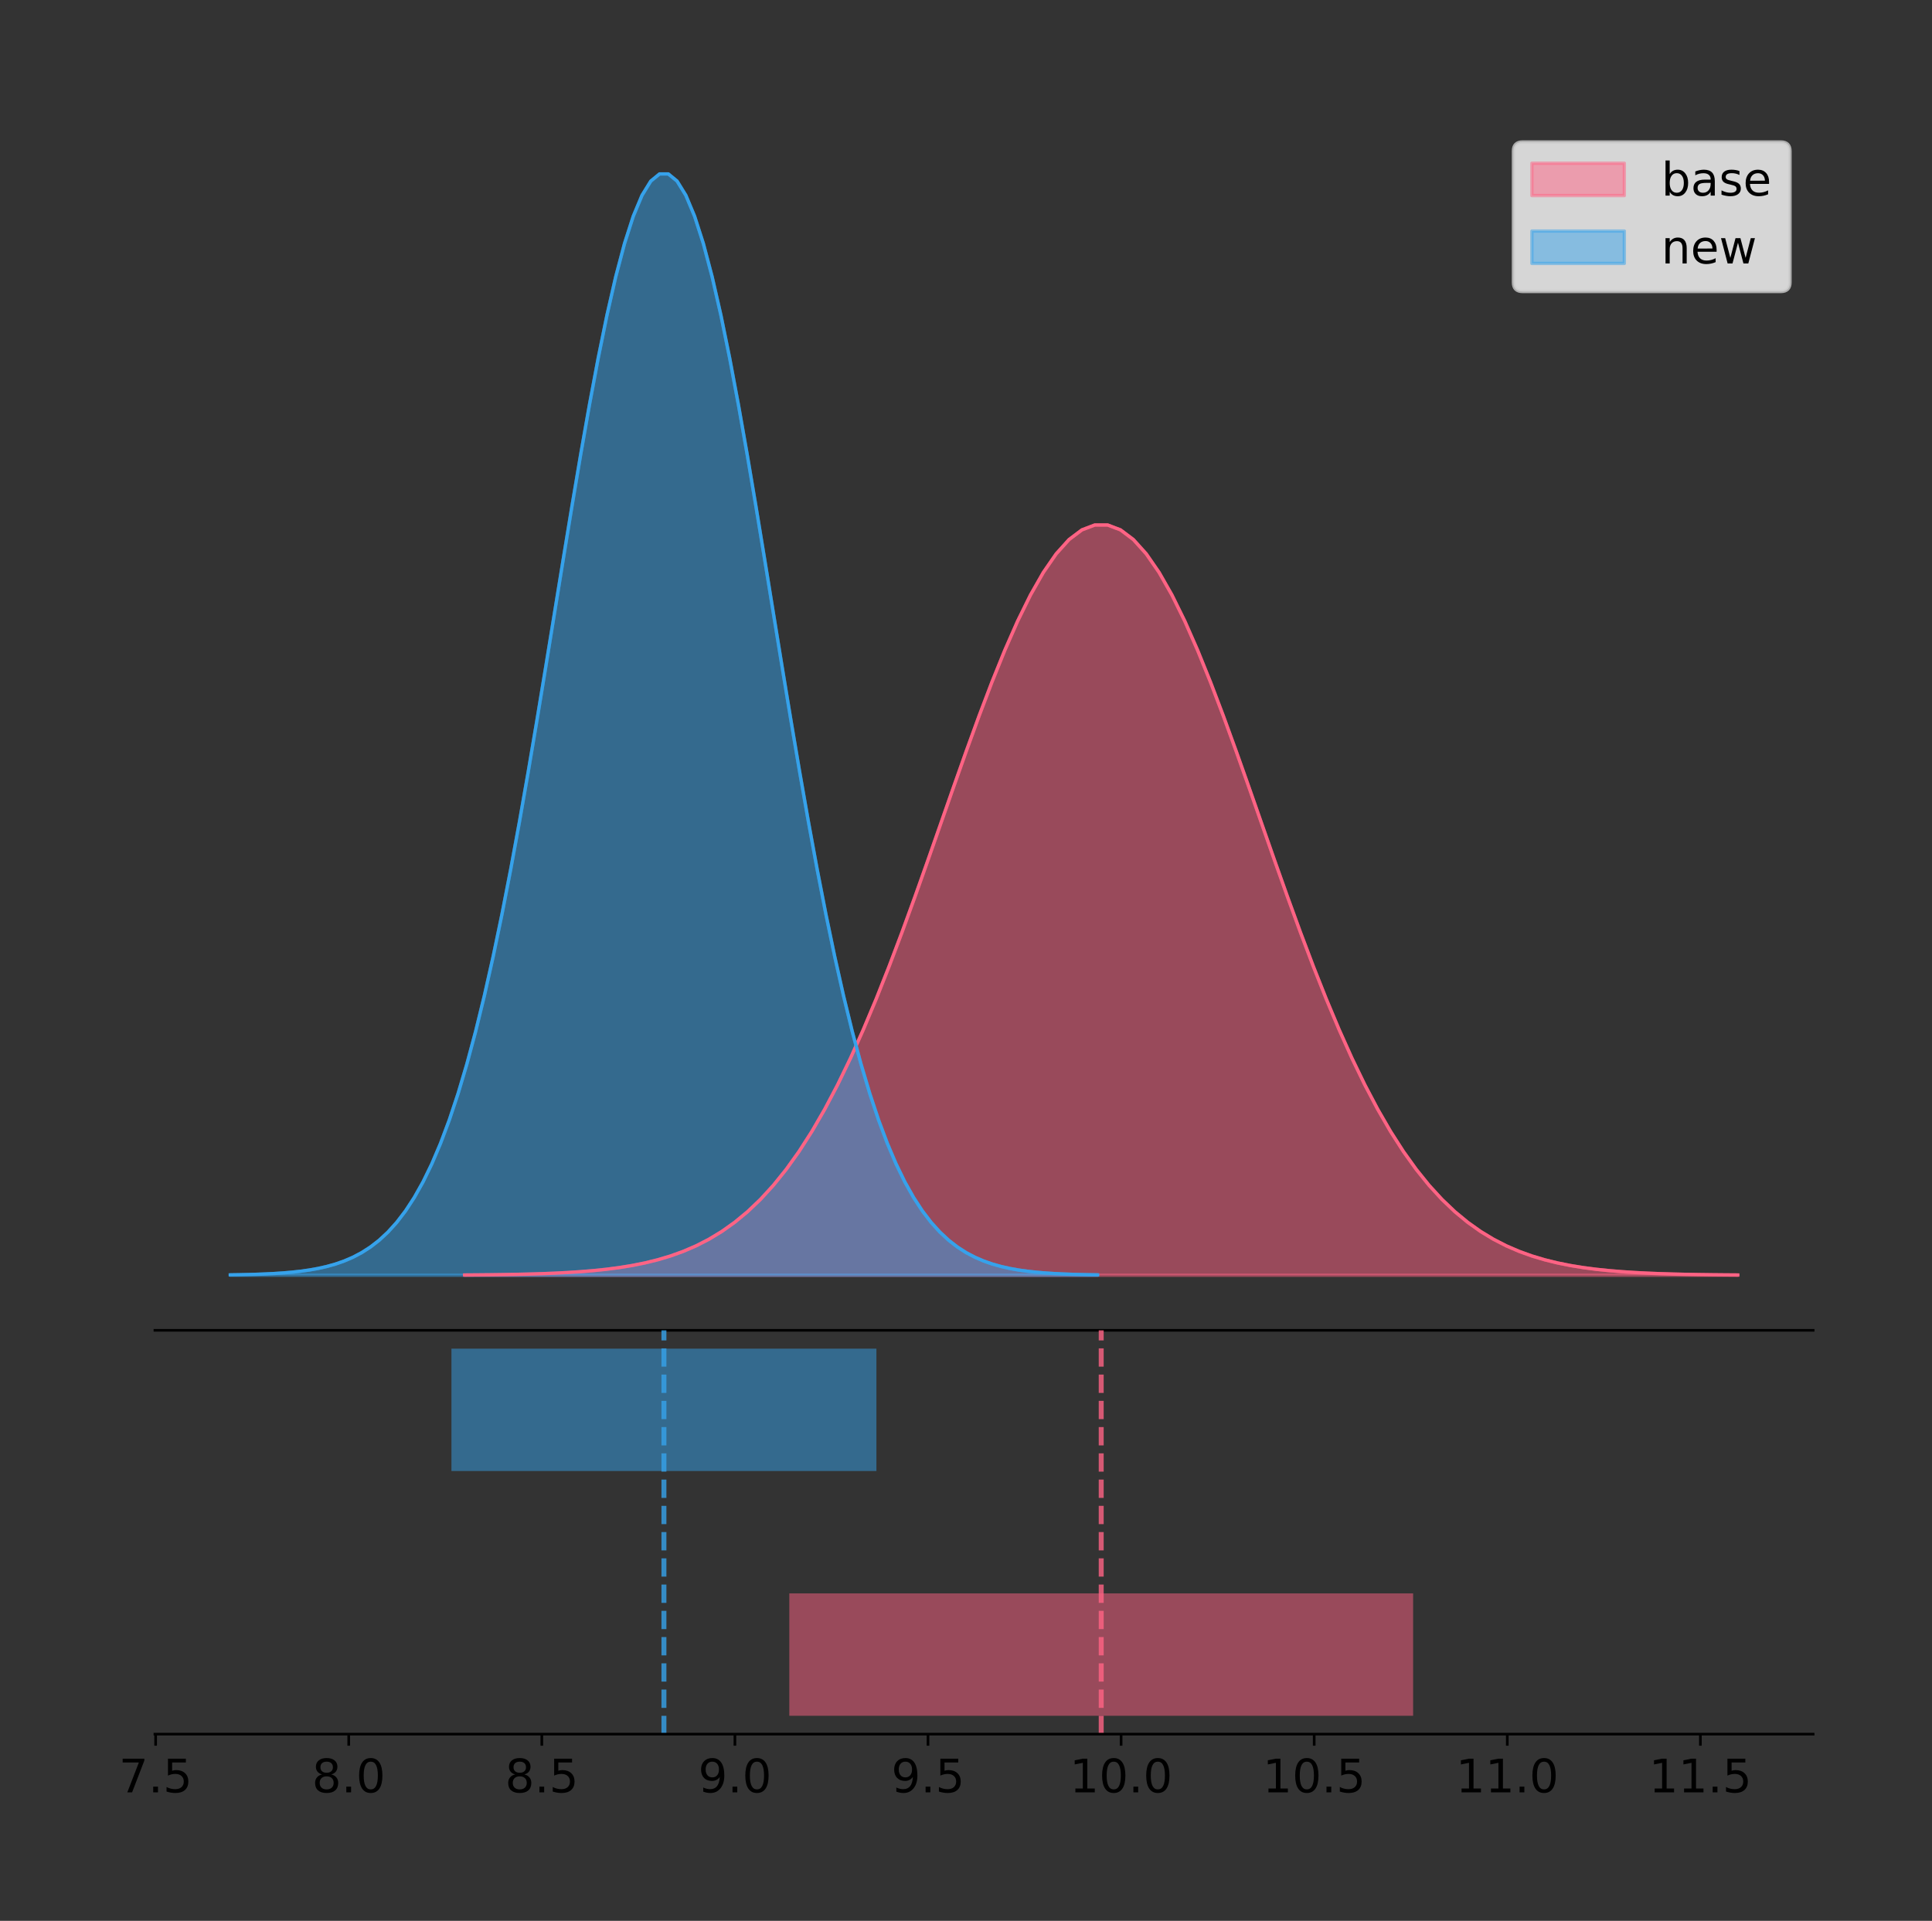 <?xml version="1.0" encoding="utf-8" standalone="no"?>
<!DOCTYPE svg PUBLIC "-//W3C//DTD SVG 1.1//EN"
  "http://www.w3.org/Graphics/SVG/1.1/DTD/svg11.dtd">
<!-- Created with matplotlib (https://matplotlib.org/) -->
<svg height="581.789pt" version="1.1" viewBox="0 0 585.119 581.789" width="585.119pt" xmlns="http://www.w3.org/2000/svg" xmlns:xlink="http://www.w3.org/1999/xlink">
 <rect x="0" y="0" width="585.119" height="581.789" fill="#333333" stroke="none"/>
 <defs>
  <style type="text/css">
*{stroke-linecap:butt;stroke-linejoin:round;}
  </style>
 </defs>
 <g id="figure_1">
  <g id="patch_1">
   <path d="M 0 581.789 
L 585.119 581.789 
L 585.119 0 
L 0 0 
z
" style="fill:none;"/>
  </g>
  <g id="axes_1">
   <g id="patch_2">
    <path d="M 46.919 402.93 
L 549.119 402.93 
L 549.119 36 
L 46.919 36 
z
" style="fill:none;"/>
   </g>
   <g id="PolyCollection_1">
    <defs>
     <path d="M 140.727 -195.538 
L 140.727 -195.614 
L 144.622 -195.643 
L 148.516 -195.682 
L 152.411 -195.733 
L 156.305 -195.802 
L 160.2 -195.892 
L 164.095 -196.01 
L 167.989 -196.163 
L 171.884 -196.36 
L 175.778 -196.612 
L 179.673 -196.933 
L 183.568 -197.337 
L 187.462 -197.844 
L 191.357 -198.474 
L 195.251 -199.252 
L 199.146 -200.206 
L 203.04 -201.366 
L 206.935 -202.768 
L 210.83 -204.448 
L 214.724 -206.447 
L 218.619 -208.808 
L 222.513 -211.574 
L 226.408 -214.791 
L 230.303 -218.504 
L 234.197 -222.753 
L 238.092 -227.579 
L 241.986 -233.016 
L 245.881 -239.089 
L 249.776 -245.817 
L 253.67 -253.207 
L 257.565 -261.252 
L 261.459 -269.933 
L 265.354 -279.212 
L 269.249 -289.035 
L 273.143 -299.333 
L 277.038 -310.014 
L 280.932 -320.972 
L 284.827 -332.085 
L 288.721 -343.215 
L 292.616 -354.213 
L 296.511 -364.92 
L 300.405 -375.173 
L 304.3 -384.807 
L 308.194 -393.659 
L 312.089 -401.575 
L 315.984 -408.413 
L 319.878 -414.047 
L 323.773 -418.37 
L 327.667 -421.299 
L 331.562 -422.778 
L 335.457 -422.778 
L 339.351 -421.299 
L 343.246 -418.37 
L 347.14 -414.047 
L 351.035 -408.413 
L 354.93 -401.575 
L 358.824 -393.659 
L 362.719 -384.807 
L 366.613 -375.173 
L 370.508 -364.92 
L 374.402 -354.213 
L 378.297 -343.215 
L 382.192 -332.085 
L 386.086 -320.972 
L 389.981 -310.014 
L 393.875 -299.333 
L 397.77 -289.035 
L 401.665 -279.212 
L 405.559 -269.933 
L 409.454 -261.252 
L 413.348 -253.207 
L 417.243 -245.817 
L 421.138 -239.089 
L 425.032 -233.016 
L 428.927 -227.579 
L 432.821 -222.753 
L 436.716 -218.504 
L 440.611 -214.791 
L 444.505 -211.574 
L 448.4 -208.808 
L 452.294 -206.447 
L 456.189 -204.448 
L 460.083 -202.768 
L 463.978 -201.366 
L 467.873 -200.206 
L 471.767 -199.252 
L 475.662 -198.474 
L 479.556 -197.844 
L 483.451 -197.337 
L 487.346 -196.933 
L 491.24 -196.612 
L 495.135 -196.36 
L 499.029 -196.163 
L 502.924 -196.01 
L 506.819 -195.892 
L 510.713 -195.802 
L 514.608 -195.733 
L 518.502 -195.682 
L 522.397 -195.643 
L 526.291 -195.614 
L 526.291 -195.538 
L 526.291 -195.538 
L 522.397 -195.538 
L 518.502 -195.538 
L 514.608 -195.538 
L 510.713 -195.538 
L 506.819 -195.538 
L 502.924 -195.538 
L 499.029 -195.538 
L 495.135 -195.538 
L 491.24 -195.538 
L 487.346 -195.538 
L 483.451 -195.538 
L 479.556 -195.538 
L 475.662 -195.538 
L 471.767 -195.538 
L 467.873 -195.538 
L 463.978 -195.538 
L 460.083 -195.538 
L 456.189 -195.538 
L 452.294 -195.538 
L 448.4 -195.538 
L 444.505 -195.538 
L 440.611 -195.538 
L 436.716 -195.538 
L 432.821 -195.538 
L 428.927 -195.538 
L 425.032 -195.538 
L 421.138 -195.538 
L 417.243 -195.538 
L 413.348 -195.538 
L 409.454 -195.538 
L 405.559 -195.538 
L 401.665 -195.538 
L 397.77 -195.538 
L 393.875 -195.538 
L 389.981 -195.538 
L 386.086 -195.538 
L 382.192 -195.538 
L 378.297 -195.538 
L 374.402 -195.538 
L 370.508 -195.538 
L 366.613 -195.538 
L 362.719 -195.538 
L 358.824 -195.538 
L 354.93 -195.538 
L 351.035 -195.538 
L 347.14 -195.538 
L 343.246 -195.538 
L 339.351 -195.538 
L 335.457 -195.538 
L 331.562 -195.538 
L 327.667 -195.538 
L 323.773 -195.538 
L 319.878 -195.538 
L 315.984 -195.538 
L 312.089 -195.538 
L 308.194 -195.538 
L 304.3 -195.538 
L 300.405 -195.538 
L 296.511 -195.538 
L 292.616 -195.538 
L 288.721 -195.538 
L 284.827 -195.538 
L 280.932 -195.538 
L 277.038 -195.538 
L 273.143 -195.538 
L 269.249 -195.538 
L 265.354 -195.538 
L 261.459 -195.538 
L 257.565 -195.538 
L 253.67 -195.538 
L 249.776 -195.538 
L 245.881 -195.538 
L 241.986 -195.538 
L 238.092 -195.538 
L 234.197 -195.538 
L 230.303 -195.538 
L 226.408 -195.538 
L 222.513 -195.538 
L 218.619 -195.538 
L 214.724 -195.538 
L 210.83 -195.538 
L 206.935 -195.538 
L 203.04 -195.538 
L 199.146 -195.538 
L 195.251 -195.538 
L 191.357 -195.538 
L 187.462 -195.538 
L 183.568 -195.538 
L 179.673 -195.538 
L 175.778 -195.538 
L 171.884 -195.538 
L 167.989 -195.538 
L 164.095 -195.538 
L 160.2 -195.538 
L 156.305 -195.538 
L 152.411 -195.538 
L 148.516 -195.538 
L 144.622 -195.538 
L 140.727 -195.538 
z
" id="mb958a8f91f" style="stroke:#ff6384;stroke-opacity:0.5;"/>
    </defs>
    <g clip-path="url(#p451a428315)">
     <use style="fill:#ff6384;fill-opacity:0.5;stroke:#ff6384;stroke-opacity:0.5;" x="0" xlink:href="#mb958a8f91f" y="581.789"/>
    </g>
   </g>
   <g id="PolyCollection_2">
    <defs>
     <path d="M 69.746 -195.538 
L 69.746 -195.65 
L 72.399 -195.692 
L 75.052 -195.749 
L 77.705 -195.825 
L 80.358 -195.925 
L 83.012 -196.058 
L 85.665 -196.23 
L 88.318 -196.455 
L 90.971 -196.744 
L 93.624 -197.115 
L 96.277 -197.585 
L 98.93 -198.179 
L 101.583 -198.923 
L 104.237 -199.848 
L 106.89 -200.99 
L 109.543 -202.39 
L 112.196 -204.093 
L 114.849 -206.151 
L 117.502 -208.617 
L 120.155 -211.552 
L 122.808 -215.017 
L 125.461 -219.078 
L 128.115 -223.801 
L 130.768 -229.25 
L 133.421 -235.488 
L 136.074 -242.572 
L 138.727 -250.552 
L 141.38 -259.468 
L 144.033 -269.344 
L 146.686 -280.192 
L 149.339 -292.002 
L 151.993 -304.744 
L 154.646 -318.365 
L 157.299 -332.786 
L 159.952 -347.901 
L 162.605 -363.58 
L 165.258 -379.667 
L 167.911 -395.98 
L 170.564 -412.318 
L 173.218 -428.462 
L 175.871 -444.18 
L 178.524 -459.23 
L 181.177 -473.372 
L 183.83 -486.366 
L 186.483 -497.987 
L 189.136 -508.025 
L 191.789 -516.294 
L 194.442 -522.64 
L 197.096 -526.94 
L 199.749 -529.111 
L 202.402 -529.111 
L 205.055 -526.94 
L 207.708 -522.64 
L 210.361 -516.294 
L 213.014 -508.025 
L 215.667 -497.987 
L 218.32 -486.366 
L 220.974 -473.372 
L 223.627 -459.23 
L 226.28 -444.18 
L 228.933 -428.462 
L 231.586 -412.318 
L 234.239 -395.98 
L 236.892 -379.667 
L 239.545 -363.58 
L 242.198 -347.901 
L 244.852 -332.786 
L 247.505 -318.365 
L 250.158 -304.744 
L 252.811 -292.002 
L 255.464 -280.192 
L 258.117 -269.344 
L 260.77 -259.468 
L 263.423 -250.552 
L 266.077 -242.572 
L 268.73 -235.488 
L 271.383 -229.25 
L 274.036 -223.801 
L 276.689 -219.078 
L 279.342 -215.017 
L 281.995 -211.552 
L 284.648 -208.617 
L 287.301 -206.151 
L 289.955 -204.093 
L 292.608 -202.39 
L 295.261 -200.99 
L 297.914 -199.848 
L 300.567 -198.923 
L 303.22 -198.179 
L 305.873 -197.585 
L 308.526 -197.115 
L 311.179 -196.744 
L 313.833 -196.455 
L 316.486 -196.23 
L 319.139 -196.058 
L 321.792 -195.925 
L 324.445 -195.825 
L 327.098 -195.749 
L 329.751 -195.692 
L 332.404 -195.65 
L 332.404 -195.538 
L 332.404 -195.538 
L 329.751 -195.538 
L 327.098 -195.538 
L 324.445 -195.538 
L 321.792 -195.538 
L 319.139 -195.538 
L 316.486 -195.538 
L 313.833 -195.538 
L 311.179 -195.538 
L 308.526 -195.538 
L 305.873 -195.538 
L 303.22 -195.538 
L 300.567 -195.538 
L 297.914 -195.538 
L 295.261 -195.538 
L 292.608 -195.538 
L 289.955 -195.538 
L 287.301 -195.538 
L 284.648 -195.538 
L 281.995 -195.538 
L 279.342 -195.538 
L 276.689 -195.538 
L 274.036 -195.538 
L 271.383 -195.538 
L 268.73 -195.538 
L 266.077 -195.538 
L 263.423 -195.538 
L 260.77 -195.538 
L 258.117 -195.538 
L 255.464 -195.538 
L 252.811 -195.538 
L 250.158 -195.538 
L 247.505 -195.538 
L 244.852 -195.538 
L 242.198 -195.538 
L 239.545 -195.538 
L 236.892 -195.538 
L 234.239 -195.538 
L 231.586 -195.538 
L 228.933 -195.538 
L 226.28 -195.538 
L 223.627 -195.538 
L 220.974 -195.538 
L 218.32 -195.538 
L 215.667 -195.538 
L 213.014 -195.538 
L 210.361 -195.538 
L 207.708 -195.538 
L 205.055 -195.538 
L 202.402 -195.538 
L 199.749 -195.538 
L 197.096 -195.538 
L 194.442 -195.538 
L 191.789 -195.538 
L 189.136 -195.538 
L 186.483 -195.538 
L 183.83 -195.538 
L 181.177 -195.538 
L 178.524 -195.538 
L 175.871 -195.538 
L 173.218 -195.538 
L 170.564 -195.538 
L 167.911 -195.538 
L 165.258 -195.538 
L 162.605 -195.538 
L 159.952 -195.538 
L 157.299 -195.538 
L 154.646 -195.538 
L 151.993 -195.538 
L 149.339 -195.538 
L 146.686 -195.538 
L 144.033 -195.538 
L 141.38 -195.538 
L 138.727 -195.538 
L 136.074 -195.538 
L 133.421 -195.538 
L 130.768 -195.538 
L 128.115 -195.538 
L 125.461 -195.538 
L 122.808 -195.538 
L 120.155 -195.538 
L 117.502 -195.538 
L 114.849 -195.538 
L 112.196 -195.538 
L 109.543 -195.538 
L 106.89 -195.538 
L 104.237 -195.538 
L 101.583 -195.538 
L 98.93 -195.538 
L 96.277 -195.538 
L 93.624 -195.538 
L 90.971 -195.538 
L 88.318 -195.538 
L 85.665 -195.538 
L 83.012 -195.538 
L 80.358 -195.538 
L 77.705 -195.538 
L 75.052 -195.538 
L 72.399 -195.538 
L 69.746 -195.538 
z
" id="m4e2e393065" style="stroke:#36a2eb;stroke-opacity:0.5;"/>
    </defs>
    <g clip-path="url(#p451a428315)">
     <use style="fill:#36a2eb;fill-opacity:0.5;stroke:#36a2eb;stroke-opacity:0.5;" x="0" xlink:href="#m4e2e393065" y="581.789"/>
    </g>
   </g>
   <g id="line2d_1">
    <path clip-path="url(#p451a428315)" d="M 140.727 386.175 
L 144.622 386.146 
L 148.516 386.108 
L 152.411 386.056 
L 156.305 385.988 
L 160.2 385.897 
L 164.095 385.78 
L 167.989 385.627 
L 171.884 385.43 
L 175.778 385.177 
L 179.673 384.857 
L 183.568 384.452 
L 187.462 383.946 
L 191.357 383.315 
L 195.251 382.537 
L 199.146 381.584 
L 203.04 380.423 
L 206.935 379.022 
L 210.83 377.342 
L 214.724 375.342 
L 218.619 372.982 
L 222.513 370.215 
L 226.408 366.998 
L 230.303 363.286 
L 234.197 359.036 
L 238.092 354.21 
L 241.986 348.774 
L 245.881 342.7 
L 249.776 335.972 
L 253.67 328.582 
L 257.565 320.537 
L 261.459 311.857 
L 265.354 302.578 
L 269.249 292.754 
L 273.143 282.457 
L 277.038 271.776 
L 280.932 260.817 
L 284.827 249.704 
L 288.721 238.574 
L 292.616 227.576 
L 296.511 216.869 
L 300.405 206.616 
L 304.3 196.983 
L 308.194 188.13 
L 312.089 180.214 
L 315.984 173.376 
L 319.878 167.742 
L 323.773 163.42 
L 327.667 160.49 
L 331.562 159.011 
L 335.457 159.011 
L 339.351 160.49 
L 343.246 163.42 
L 347.14 167.742 
L 351.035 173.376 
L 354.93 180.214 
L 358.824 188.13 
L 362.719 196.983 
L 366.613 206.616 
L 370.508 216.869 
L 374.402 227.576 
L 378.297 238.574 
L 382.192 249.704 
L 386.086 260.817 
L 389.981 271.776 
L 393.875 282.457 
L 397.77 292.754 
L 401.665 302.578 
L 405.559 311.857 
L 409.454 320.537 
L 413.348 328.582 
L 417.243 335.972 
L 421.138 342.7 
L 425.032 348.774 
L 428.927 354.21 
L 432.821 359.036 
L 436.716 363.286 
L 440.611 366.998 
L 444.505 370.215 
L 448.4 372.982 
L 452.294 375.342 
L 456.189 377.342 
L 460.083 379.022 
L 463.978 380.423 
L 467.873 381.584 
L 471.767 382.537 
L 475.662 383.315 
L 479.556 383.946 
L 483.451 384.452 
L 487.346 384.857 
L 491.24 385.177 
L 495.135 385.43 
L 499.029 385.627 
L 502.924 385.78 
L 506.819 385.897 
L 510.713 385.988 
L 514.608 386.056 
L 518.502 386.108 
L 522.397 386.146 
L 526.291 386.175 
" style="fill:none;stroke:#ff6384;stroke-linecap:square;"/>
   </g>
   <g id="line2d_2">
    <path clip-path="url(#p451a428315)" d="M 69.746 386.139 
L 72.399 386.097 
L 75.052 386.04 
L 77.705 385.965 
L 80.358 385.864 
L 83.012 385.732 
L 85.665 385.559 
L 88.318 385.334 
L 90.971 385.045 
L 93.624 384.675 
L 96.277 384.204 
L 98.93 383.61 
L 101.583 382.867 
L 104.237 381.941 
L 106.89 380.799 
L 109.543 379.399 
L 112.196 377.696 
L 114.849 375.639 
L 117.502 373.172 
L 120.155 370.238 
L 122.808 366.772 
L 125.461 362.711 
L 128.115 357.989 
L 130.768 352.539 
L 133.421 346.301 
L 136.074 339.217 
L 138.727 331.237 
L 141.38 322.322 
L 144.033 312.445 
L 146.686 301.597 
L 149.339 289.787 
L 151.993 277.045 
L 154.646 263.424 
L 157.299 249.004 
L 159.952 233.888 
L 162.605 218.209 
L 165.258 202.123 
L 167.911 185.809 
L 170.564 169.471 
L 173.218 153.327 
L 175.871 137.61 
L 178.524 122.559 
L 181.177 108.418 
L 183.83 95.423 
L 186.483 83.803 
L 189.136 73.765 
L 191.789 65.495 
L 194.442 59.15 
L 197.096 54.85 
L 199.749 52.679 
L 202.402 52.679 
L 205.055 54.85 
L 207.708 59.15 
L 210.361 65.495 
L 213.014 73.765 
L 215.667 83.803 
L 218.32 95.423 
L 220.974 108.418 
L 223.627 122.559 
L 226.28 137.61 
L 228.933 153.327 
L 231.586 169.471 
L 234.239 185.809 
L 236.892 202.123 
L 239.545 218.209 
L 242.198 233.888 
L 244.852 249.004 
L 247.505 263.424 
L 250.158 277.045 
L 252.811 289.787 
L 255.464 301.597 
L 258.117 312.445 
L 260.77 322.322 
L 263.423 331.237 
L 266.077 339.217 
L 268.73 346.301 
L 271.383 352.539 
L 274.036 357.989 
L 276.689 362.711 
L 279.342 366.772 
L 281.995 370.238 
L 284.648 373.172 
L 287.301 375.639 
L 289.955 377.696 
L 292.608 379.399 
L 295.261 380.799 
L 297.914 381.941 
L 300.567 382.867 
L 303.22 383.61 
L 305.873 384.204 
L 308.526 384.675 
L 311.179 385.045 
L 313.833 385.334 
L 316.486 385.559 
L 319.139 385.732 
L 321.792 385.864 
L 324.445 385.965 
L 327.098 386.04 
L 329.751 386.097 
L 332.404 386.139 
" style="fill:none;stroke:#36a2eb;stroke-linecap:square;"/>
   </g>
   <g id="patch_3">
    <path d="M 46.919 402.93 
L 549.119 402.93 
" style="fill:none;stroke:#000000;stroke-linecap:square;stroke-linejoin:miter;stroke-width:0.8;"/>
   </g>
   <g id="legend_1">
    <g id="patch_4">
     <path d="M 461.144 88.299 
L 539.319 88.299 
Q 542.119 88.299 542.119 85.499 
L 542.119 45.8 
Q 542.119 43 539.319 43 
L 461.144 43 
Q 458.344 43 458.344 45.8 
L 458.344 85.499 
Q 458.344 88.299 461.144 88.299 
z
" style="fill:#ffffff;opacity:0.8;stroke:#cccccc;stroke-linejoin:miter;"/>
    </g>
    <g id="patch_5">
     <path d="M 463.944 59.238 
L 491.944 59.238 
L 491.944 49.438 
L 463.944 49.438 
z
" style="fill:#ff6384;opacity:0.5;stroke:#ff6384;stroke-linejoin:miter;"/>
    </g>
    <g id="text_1">
     <!-- base -->
     <defs>
      <path d="M 48.688 27.297 
Q 48.688 37.203 44.609 42.844 
Q 40.531 48.484 33.406 48.484 
Q 26.266 48.484 22.188 42.844 
Q 18.109 37.203 18.109 27.297 
Q 18.109 17.391 22.188 11.75 
Q 26.266 6.109 33.406 6.109 
Q 40.531 6.109 44.609 11.75 
Q 48.688 17.391 48.688 27.297 
z
M 18.109 46.391 
Q 20.953 51.266 25.266 53.625 
Q 29.594 56 35.594 56 
Q 45.562 56 51.781 48.094 
Q 58.016 40.188 58.016 27.297 
Q 58.016 14.406 51.781 6.484 
Q 45.562 -1.422 35.594 -1.422 
Q 29.594 -1.422 25.266 0.953 
Q 20.953 3.328 18.109 8.203 
L 18.109 0 
L 9.078 0 
L 9.078 75.984 
L 18.109 75.984 
z
" id="DejaVuSans-98"/>
      <path d="M 34.281 27.484 
Q 23.391 27.484 19.188 25 
Q 14.984 22.516 14.984 16.5 
Q 14.984 11.719 18.141 8.906 
Q 21.297 6.109 26.703 6.109 
Q 34.188 6.109 38.703 11.406 
Q 43.219 16.703 43.219 25.484 
L 43.219 27.484 
z
M 52.203 31.203 
L 52.203 0 
L 43.219 0 
L 43.219 8.297 
Q 40.141 3.328 35.547 0.953 
Q 30.953 -1.422 24.312 -1.422 
Q 15.922 -1.422 10.953 3.297 
Q 6 8.016 6 15.922 
Q 6 25.141 12.172 29.828 
Q 18.359 34.516 30.609 34.516 
L 43.219 34.516 
L 43.219 35.406 
Q 43.219 41.609 39.141 45 
Q 35.062 48.391 27.688 48.391 
Q 23 48.391 18.547 47.266 
Q 14.109 46.141 10.016 43.891 
L 10.016 52.203 
Q 14.938 54.109 19.578 55.047 
Q 24.219 56 28.609 56 
Q 40.484 56 46.344 49.844 
Q 52.203 43.703 52.203 31.203 
z
" id="DejaVuSans-97"/>
      <path d="M 44.281 53.078 
L 44.281 44.578 
Q 40.484 46.531 36.375 47.5 
Q 32.281 48.484 27.875 48.484 
Q 21.188 48.484 17.844 46.438 
Q 14.5 44.391 14.5 40.281 
Q 14.5 37.156 16.891 35.375 
Q 19.281 33.594 26.516 31.984 
L 29.594 31.297 
Q 39.156 29.25 43.188 25.516 
Q 47.219 21.781 47.219 15.094 
Q 47.219 7.469 41.188 3.016 
Q 35.156 -1.422 24.609 -1.422 
Q 20.219 -1.422 15.453 -0.562 
Q 10.688 0.297 5.422 2 
L 5.422 11.281 
Q 10.406 8.688 15.234 7.391 
Q 20.062 6.109 24.812 6.109 
Q 31.156 6.109 34.562 8.281 
Q 37.984 10.453 37.984 14.406 
Q 37.984 18.062 35.516 20.016 
Q 33.062 21.969 24.703 23.781 
L 21.578 24.516 
Q 13.234 26.266 9.516 29.906 
Q 5.812 33.547 5.812 39.891 
Q 5.812 47.609 11.281 51.797 
Q 16.75 56 26.812 56 
Q 31.781 56 36.172 55.266 
Q 40.578 54.547 44.281 53.078 
z
" id="DejaVuSans-115"/>
      <path d="M 56.203 29.594 
L 56.203 25.203 
L 14.891 25.203 
Q 15.484 15.922 20.484 11.062 
Q 25.484 6.203 34.422 6.203 
Q 39.594 6.203 44.453 7.469 
Q 49.312 8.734 54.109 11.281 
L 54.109 2.781 
Q 49.266 0.734 44.188 -0.344 
Q 39.109 -1.422 33.891 -1.422 
Q 20.797 -1.422 13.156 6.188 
Q 5.516 13.812 5.516 26.812 
Q 5.516 40.234 12.766 48.109 
Q 20.016 56 32.328 56 
Q 43.359 56 49.781 48.891 
Q 56.203 41.797 56.203 29.594 
z
M 47.219 32.234 
Q 47.125 39.594 43.094 43.984 
Q 39.062 48.391 32.422 48.391 
Q 24.906 48.391 20.391 44.141 
Q 15.875 39.891 15.188 32.172 
z
" id="DejaVuSans-101"/>
     </defs>
     <g transform="translate(503.144 59.238)scale(0.14 -0.14)">
      <use xlink:href="#DejaVuSans-98"/>
      <use x="63.477" xlink:href="#DejaVuSans-97"/>
      <use x="124.756" xlink:href="#DejaVuSans-115"/>
      <use x="176.855" xlink:href="#DejaVuSans-101"/>
     </g>
    </g>
    <g id="patch_6">
     <path d="M 463.944 79.787 
L 491.944 79.787 
L 491.944 69.987 
L 463.944 69.987 
z
" style="fill:#36a2eb;opacity:0.5;stroke:#36a2eb;stroke-linejoin:miter;"/>
    </g>
    <g id="text_2">
     <!-- new -->
     <defs>
      <path d="M 54.891 33.016 
L 54.891 0 
L 45.906 0 
L 45.906 32.719 
Q 45.906 40.484 42.875 44.328 
Q 39.844 48.188 33.797 48.188 
Q 26.516 48.188 22.312 43.547 
Q 18.109 38.922 18.109 30.906 
L 18.109 0 
L 9.078 0 
L 9.078 54.688 
L 18.109 54.688 
L 18.109 46.188 
Q 21.344 51.125 25.703 53.562 
Q 30.078 56 35.797 56 
Q 45.219 56 50.047 50.172 
Q 54.891 44.344 54.891 33.016 
z
" id="DejaVuSans-110"/>
      <path d="M 4.203 54.688 
L 13.188 54.688 
L 24.422 12.016 
L 35.594 54.688 
L 46.188 54.688 
L 57.422 12.016 
L 68.609 54.688 
L 77.594 54.688 
L 63.281 0 
L 52.688 0 
L 40.922 44.828 
L 29.109 0 
L 18.5 0 
z
" id="DejaVuSans-119"/>
     </defs>
     <g transform="translate(503.144 79.787)scale(0.14 -0.14)">
      <use xlink:href="#DejaVuSans-110"/>
      <use x="63.379" xlink:href="#DejaVuSans-101"/>
      <use x="124.902" xlink:href="#DejaVuSans-119"/>
     </g>
    </g>
   </g>
  </g>
  <g id="axes_2">
   <g id="patch_7">
    <path d="M 46.919 525.24 
L 549.119 525.24 
L 549.119 402.93 
L 46.919 402.93 
z
" style="fill:none;"/>
   </g>
   <g id="patch_8">
    <path clip-path="url(#p42090ccd70)" d="M 239.046 519.68 
L 427.973 519.68 
L 427.973 482.617 
L 239.046 482.617 
z
" style="fill:#ff6384;opacity:0.5;"/>
   </g>
   <g id="patch_9">
    <path clip-path="url(#p42090ccd70)" d="M 136.724 445.553 
L 265.427 445.553 
L 265.427 408.49 
L 136.724 408.49 
z
" style="fill:#36a2eb;opacity:0.5;"/>
   </g>
   <g id="matplotlib.axis_1">
    <g id="xtick_1">
     <g id="line2d_3">
      <defs>
       <path d="M 0 0 
L 0 3.5 
" id="m47a6f7de24" style="stroke:#000000;stroke-width:0.8;"/>
      </defs>
      <g>
       <use style="stroke:#000000;stroke-width:0.8;" x="47.132" xlink:href="#m47a6f7de24" y="525.24"/>
      </g>
     </g>
     <g id="text_3">
      <!-- 7.5 -->
      <defs>
       <path d="M 8.203 72.906 
L 55.078 72.906 
L 55.078 68.703 
L 28.609 0 
L 18.312 0 
L 43.219 64.594 
L 8.203 64.594 
z
" id="DejaVuSans-55"/>
       <path d="M 10.688 12.406 
L 21 12.406 
L 21 0 
L 10.688 0 
z
" id="DejaVuSans-46"/>
       <path d="M 10.797 72.906 
L 49.516 72.906 
L 49.516 64.594 
L 19.828 64.594 
L 19.828 46.734 
Q 21.969 47.469 24.109 47.828 
Q 26.266 48.188 28.422 48.188 
Q 40.625 48.188 47.75 41.5 
Q 54.891 34.812 54.891 23.391 
Q 54.891 11.625 47.562 5.094 
Q 40.234 -1.422 26.906 -1.422 
Q 22.312 -1.422 17.547 -0.641 
Q 12.797 0.141 7.719 1.703 
L 7.719 11.625 
Q 12.109 9.234 16.797 8.062 
Q 21.484 6.891 26.703 6.891 
Q 35.156 6.891 40.078 11.328 
Q 45.016 15.766 45.016 23.391 
Q 45.016 31 40.078 35.438 
Q 35.156 39.891 26.703 39.891 
Q 22.75 39.891 18.812 39.016 
Q 14.891 38.141 10.797 36.281 
z
" id="DejaVuSans-53"/>
      </defs>
      <g transform="translate(36 542.878)scale(0.14 -0.14)">
       <use xlink:href="#DejaVuSans-55"/>
       <use x="63.623" xlink:href="#DejaVuSans-46"/>
       <use x="95.41" xlink:href="#DejaVuSans-53"/>
      </g>
     </g>
    </g>
    <g id="xtick_2">
     <g id="line2d_4">
      <g>
       <use style="stroke:#000000;stroke-width:0.8;" x="105.612" xlink:href="#m47a6f7de24" y="525.24"/>
      </g>
     </g>
     <g id="text_4">
      <!-- 8.0 -->
      <defs>
       <path d="M 31.781 34.625 
Q 24.75 34.625 20.719 30.859 
Q 16.703 27.094 16.703 20.516 
Q 16.703 13.922 20.719 10.156 
Q 24.75 6.391 31.781 6.391 
Q 38.812 6.391 42.859 10.172 
Q 46.922 13.969 46.922 20.516 
Q 46.922 27.094 42.891 30.859 
Q 38.875 34.625 31.781 34.625 
z
M 21.922 38.812 
Q 15.578 40.375 12.031 44.719 
Q 8.5 49.078 8.5 55.328 
Q 8.5 64.062 14.719 69.141 
Q 20.953 74.219 31.781 74.219 
Q 42.672 74.219 48.875 69.141 
Q 55.078 64.062 55.078 55.328 
Q 55.078 49.078 51.531 44.719 
Q 48 40.375 41.703 38.812 
Q 48.828 37.156 52.797 32.312 
Q 56.781 27.484 56.781 20.516 
Q 56.781 9.906 50.312 4.234 
Q 43.844 -1.422 31.781 -1.422 
Q 19.734 -1.422 13.25 4.234 
Q 6.781 9.906 6.781 20.516 
Q 6.781 27.484 10.781 32.312 
Q 14.797 37.156 21.922 38.812 
z
M 18.312 54.391 
Q 18.312 48.734 21.844 45.562 
Q 25.391 42.391 31.781 42.391 
Q 38.141 42.391 41.719 45.562 
Q 45.312 48.734 45.312 54.391 
Q 45.312 60.062 41.719 63.234 
Q 38.141 66.406 31.781 66.406 
Q 25.391 66.406 21.844 63.234 
Q 18.312 60.062 18.312 54.391 
z
" id="DejaVuSans-56"/>
       <path d="M 31.781 66.406 
Q 24.172 66.406 20.328 58.906 
Q 16.5 51.422 16.5 36.375 
Q 16.5 21.391 20.328 13.891 
Q 24.172 6.391 31.781 6.391 
Q 39.453 6.391 43.281 13.891 
Q 47.125 21.391 47.125 36.375 
Q 47.125 51.422 43.281 58.906 
Q 39.453 66.406 31.781 66.406 
z
M 31.781 74.219 
Q 44.047 74.219 50.516 64.516 
Q 56.984 54.828 56.984 36.375 
Q 56.984 17.969 50.516 8.266 
Q 44.047 -1.422 31.781 -1.422 
Q 19.531 -1.422 13.062 8.266 
Q 6.594 17.969 6.594 36.375 
Q 6.594 54.828 13.062 64.516 
Q 19.531 74.219 31.781 74.219 
z
" id="DejaVuSans-48"/>
      </defs>
      <g transform="translate(94.48 542.878)scale(0.14 -0.14)">
       <use xlink:href="#DejaVuSans-56"/>
       <use x="63.623" xlink:href="#DejaVuSans-46"/>
       <use x="95.41" xlink:href="#DejaVuSans-48"/>
      </g>
     </g>
    </g>
    <g id="xtick_3">
     <g id="line2d_5">
      <g>
       <use style="stroke:#000000;stroke-width:0.8;" x="164.092" xlink:href="#m47a6f7de24" y="525.24"/>
      </g>
     </g>
     <g id="text_5">
      <!-- 8.5 -->
      <g transform="translate(152.96 542.878)scale(0.14 -0.14)">
       <use xlink:href="#DejaVuSans-56"/>
       <use x="63.623" xlink:href="#DejaVuSans-46"/>
       <use x="95.41" xlink:href="#DejaVuSans-53"/>
      </g>
     </g>
    </g>
    <g id="xtick_4">
     <g id="line2d_6">
      <g>
       <use style="stroke:#000000;stroke-width:0.8;" x="222.573" xlink:href="#m47a6f7de24" y="525.24"/>
      </g>
     </g>
     <g id="text_6">
      <!-- 9.0 -->
      <defs>
       <path d="M 10.984 1.516 
L 10.984 10.5 
Q 14.703 8.734 18.5 7.812 
Q 22.312 6.891 25.984 6.891 
Q 35.75 6.891 40.891 13.453 
Q 46.047 20.016 46.781 33.406 
Q 43.953 29.203 39.594 26.953 
Q 35.25 24.703 29.984 24.703 
Q 19.047 24.703 12.672 31.312 
Q 6.297 37.938 6.297 49.422 
Q 6.297 60.641 12.938 67.422 
Q 19.578 74.219 30.609 74.219 
Q 43.266 74.219 49.922 64.516 
Q 56.594 54.828 56.594 36.375 
Q 56.594 19.141 48.406 8.859 
Q 40.234 -1.422 26.422 -1.422 
Q 22.703 -1.422 18.891 -0.688 
Q 15.094 0.047 10.984 1.516 
z
M 30.609 32.422 
Q 37.25 32.422 41.125 36.953 
Q 45.016 41.5 45.016 49.422 
Q 45.016 57.281 41.125 61.844 
Q 37.25 66.406 30.609 66.406 
Q 23.969 66.406 20.094 61.844 
Q 16.219 57.281 16.219 49.422 
Q 16.219 41.5 20.094 36.953 
Q 23.969 32.422 30.609 32.422 
z
" id="DejaVuSans-57"/>
      </defs>
      <g transform="translate(211.44 542.878)scale(0.14 -0.14)">
       <use xlink:href="#DejaVuSans-57"/>
       <use x="63.623" xlink:href="#DejaVuSans-46"/>
       <use x="95.41" xlink:href="#DejaVuSans-48"/>
      </g>
     </g>
    </g>
    <g id="xtick_5">
     <g id="line2d_7">
      <g>
       <use style="stroke:#000000;stroke-width:0.8;" x="281.053" xlink:href="#m47a6f7de24" y="525.24"/>
      </g>
     </g>
     <g id="text_7">
      <!-- 9.5 -->
      <g transform="translate(269.92 542.878)scale(0.14 -0.14)">
       <use xlink:href="#DejaVuSans-57"/>
       <use x="63.623" xlink:href="#DejaVuSans-46"/>
       <use x="95.41" xlink:href="#DejaVuSans-53"/>
      </g>
     </g>
    </g>
    <g id="xtick_6">
     <g id="line2d_8">
      <g>
       <use style="stroke:#000000;stroke-width:0.8;" x="339.533" xlink:href="#m47a6f7de24" y="525.24"/>
      </g>
     </g>
     <g id="text_8">
      <!-- 10.0 -->
      <defs>
       <path d="M 12.406 8.297 
L 28.516 8.297 
L 28.516 63.922 
L 10.984 60.406 
L 10.984 69.391 
L 28.422 72.906 
L 38.281 72.906 
L 38.281 8.297 
L 54.391 8.297 
L 54.391 0 
L 12.406 0 
z
" id="DejaVuSans-49"/>
      </defs>
      <g transform="translate(323.947 542.878)scale(0.14 -0.14)">
       <use xlink:href="#DejaVuSans-49"/>
       <use x="63.623" xlink:href="#DejaVuSans-48"/>
       <use x="127.246" xlink:href="#DejaVuSans-46"/>
       <use x="159.033" xlink:href="#DejaVuSans-48"/>
      </g>
     </g>
    </g>
    <g id="xtick_7">
     <g id="line2d_9">
      <g>
       <use style="stroke:#000000;stroke-width:0.8;" x="398.013" xlink:href="#m47a6f7de24" y="525.24"/>
      </g>
     </g>
     <g id="text_9">
      <!-- 10.5 -->
      <g transform="translate(382.427 542.878)scale(0.14 -0.14)">
       <use xlink:href="#DejaVuSans-49"/>
       <use x="63.623" xlink:href="#DejaVuSans-48"/>
       <use x="127.246" xlink:href="#DejaVuSans-46"/>
       <use x="159.033" xlink:href="#DejaVuSans-53"/>
      </g>
     </g>
    </g>
    <g id="xtick_8">
     <g id="line2d_10">
      <g>
       <use style="stroke:#000000;stroke-width:0.8;" x="456.493" xlink:href="#m47a6f7de24" y="525.24"/>
      </g>
     </g>
     <g id="text_10">
      <!-- 11.0 -->
      <g transform="translate(440.907 542.878)scale(0.14 -0.14)">
       <use xlink:href="#DejaVuSans-49"/>
       <use x="63.623" xlink:href="#DejaVuSans-49"/>
       <use x="127.246" xlink:href="#DejaVuSans-46"/>
       <use x="159.033" xlink:href="#DejaVuSans-48"/>
      </g>
     </g>
    </g>
    <g id="xtick_9">
     <g id="line2d_11">
      <g>
       <use style="stroke:#000000;stroke-width:0.8;" x="514.973" xlink:href="#m47a6f7de24" y="525.24"/>
      </g>
     </g>
     <g id="text_11">
      <!-- 11.5 -->
      <g transform="translate(499.387 542.878)scale(0.14 -0.14)">
       <use xlink:href="#DejaVuSans-49"/>
       <use x="63.623" xlink:href="#DejaVuSans-49"/>
       <use x="127.246" xlink:href="#DejaVuSans-46"/>
       <use x="159.033" xlink:href="#DejaVuSans-53"/>
      </g>
     </g>
    </g>
   </g>
   <g id="line2d_12">
    <path clip-path="url(#p42090ccd70)" d="M 333.509 525.24 
L 333.509 402.93 
" style="fill:none;stroke:#ff6384;stroke-dasharray:5.55,2.4;stroke-dashoffset:0;stroke-opacity:0.8;stroke-width:1.5;"/>
   </g>
   <g id="line2d_13">
    <path clip-path="url(#p42090ccd70)" d="M 201.075 525.24 
L 201.075 402.93 
" style="fill:none;stroke:#36a2eb;stroke-dasharray:5.55,2.4;stroke-dashoffset:0;stroke-opacity:0.8;stroke-width:1.5;"/>
   </g>
   <g id="patch_10">
    <path d="M 46.919 525.24 
L 549.119 525.24 
" style="fill:none;stroke:#000000;stroke-linecap:square;stroke-linejoin:miter;stroke-width:0.8;"/>
   </g>
  </g>
 </g>
 <defs>
  <clipPath id="p451a428315">
   <rect height="366.93" width="502.2" x="46.919" y="36"/>
  </clipPath>
  <clipPath id="p42090ccd70">
   <rect height="122.31" width="502.2" x="46.919" y="402.93"/>
  </clipPath>
 </defs>
</svg>

